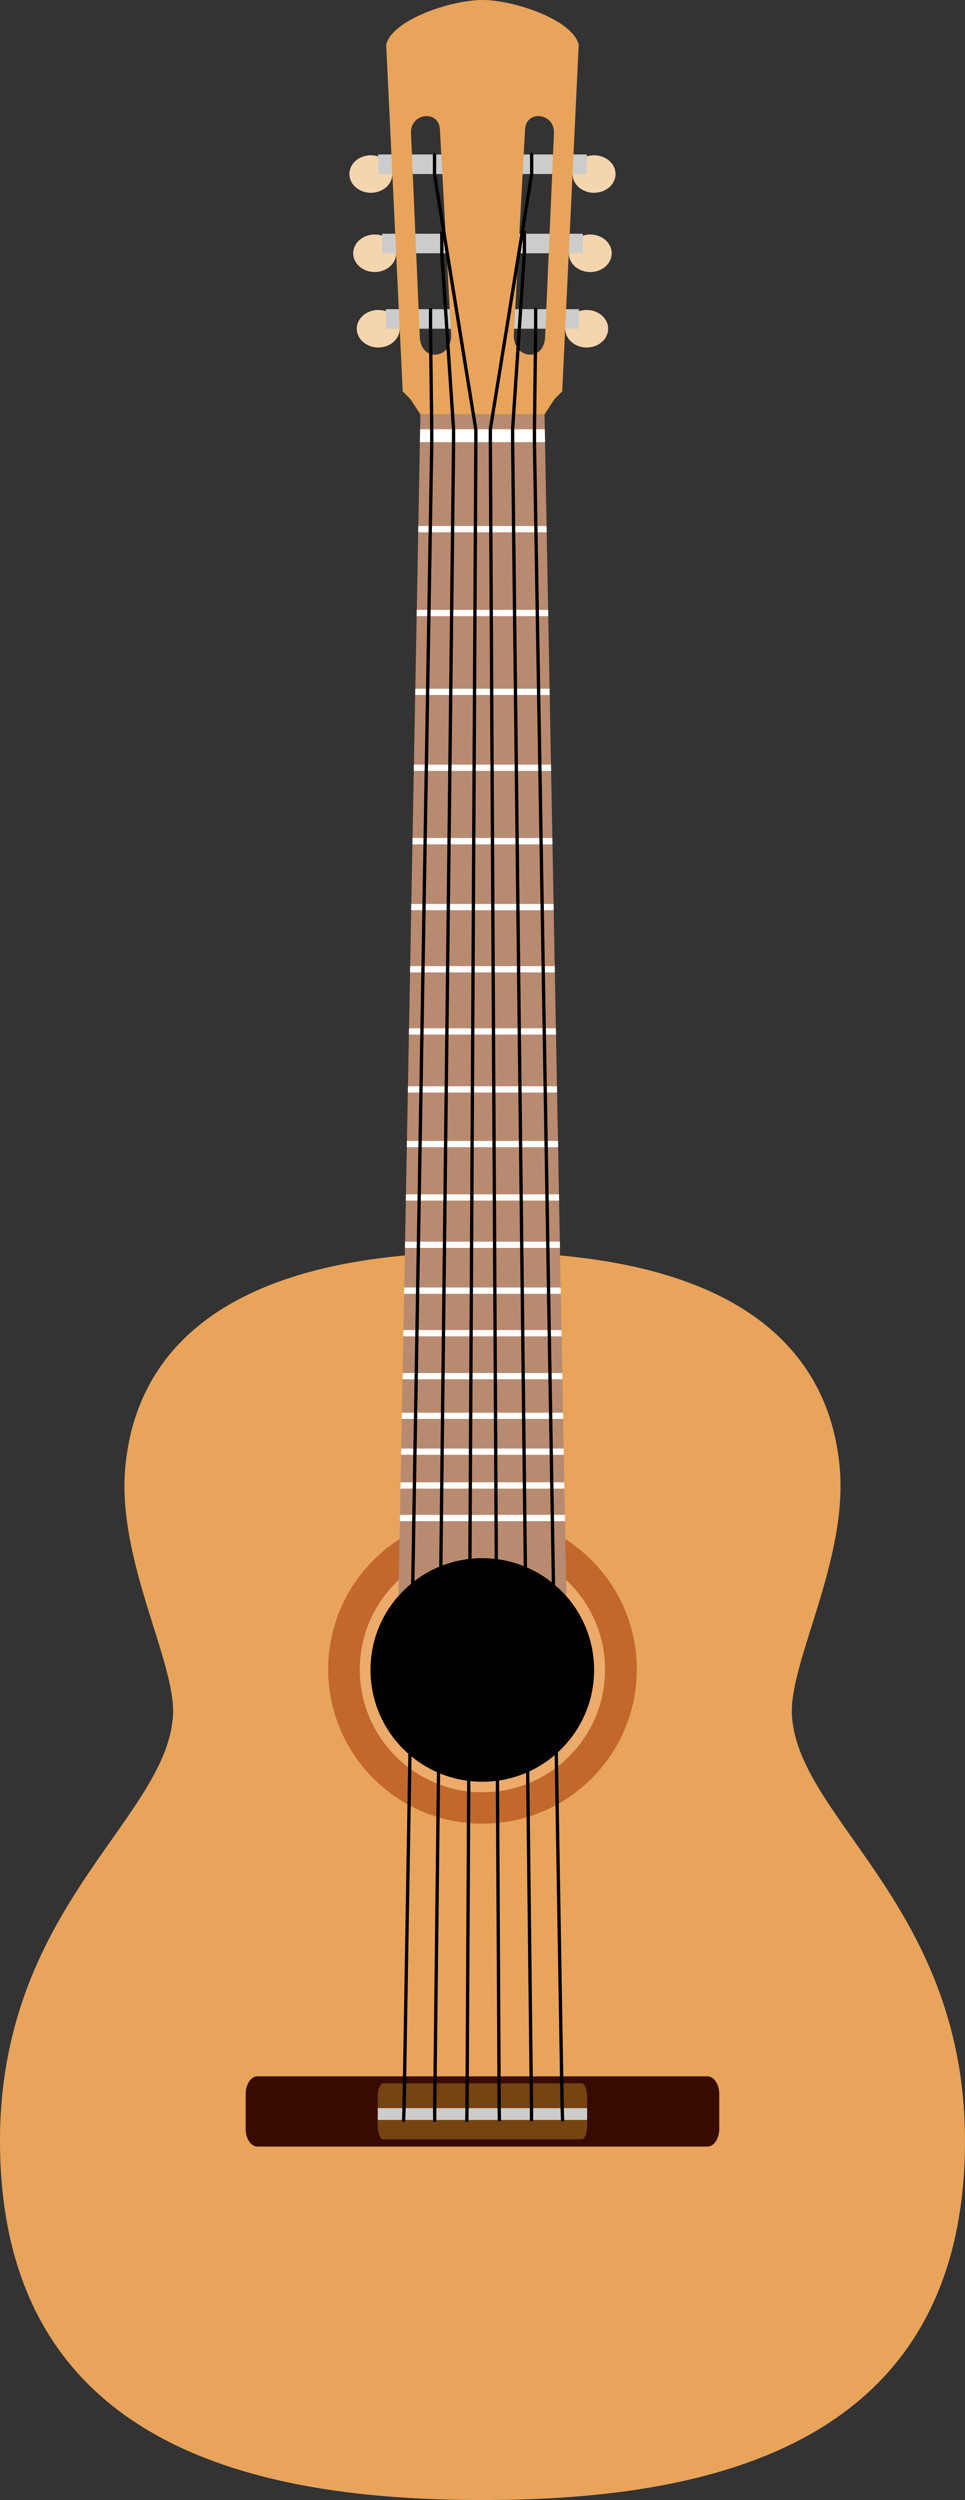<?xml version="1.0" encoding="UTF-8"?>
<svg viewBox="0 0 584.346 1513.469" xmlns="http://www.w3.org/2000/svg">
 <rect x="0" y="0" width="584.346" height="1513.469" fill="#333333" stroke="none"/>
 <g transform="translate(1435.4 -279.91)">
  <path transform="translate(-694.74 66.75)" d="m-516.06 307.16c-7.183 0-13.031 5.067-13.031 11.344s5.848 11.375 13.031 11.375 13-5.099 13-11.375-5.817-11.344-13-11.344zm2.281 47.969c-7.183 0-13 5.099-13 11.375s5.817 11.344 13 11.344 13-5.067 13-11.344-5.817-11.375-13-11.375zm2.156 45.688c-7.183 0-13 5.067-13 11.344s5.817 11.375 13 11.375 13-5.099 13-11.375-5.817-11.344-13-11.344z" fill="#f5d5ae"/>
  <path d="m-1075.7 373.91c7.183 0 13.031 5.067 13.031 11.344s-5.848 11.375-13.031 11.375-13-5.099-13-11.375 5.817-11.344 13-11.344zm-2.281 47.969c7.183 0 13 5.099 13 11.375s-5.817 11.344-13 11.344-13-5.067-13-11.344 5.817-11.375 13-11.375zm-2.156 45.688c7.183 0 13 5.067 13 11.344s-5.817 11.375-13 11.375-13-5.099-13-11.375 5.817-11.344 13-11.344z" fill="#f5d5ae"/>
  <path transform="translate(-694.74 66.75)" d="m-448.5 971.16c-162.02 0-210.38 64.536-216.31 130.44-5.056 56.174 30.797 117.94 28.906 150-3.818 64.754-110.42 119.07-104.53 269.72 6.818 174.33 157.45 205.31 291.94 205.31s285.12-30.982 291.94-205.31c5.892-150.65-100.74-204.96-104.56-269.72-1.891-32.062 33.994-93.826 28.938-150-5.932-65.902-54.294-130.44-216.31-130.44z" fill="#e8a45b"/>
  <path d="m-1201.7 467.08h116.9v11.835h-116.9z" fill="#ccc"/>
  <path d="m-1204 421.41h121.49v11.835h-121.49z" fill="#ccc"/>
  <path d="m-1206.4 373.42h126.32v11.835h-126.32z" fill="#ccc"/>
  <path transform="translate(-694.74 66.75)" d="m-448.5 213.16c-18.913 0-54.345 11.792-58.312 26.938l10 210 4.656 4.656 6.062 9.281h75.156l6.062-9.281 4.656-4.656 10-210c-3.967-15.145-39.368-26.938-58.281-26.938zm-34.156 70.281c4.087-0.15 8.063 2.401 8.375 8.094l6.781 123.94c0.824 15.054-18.266 17.268-18.938 1.781l-5.344-123.56c-0.279-6.431 4.493-10.08 9.125-10.25zm67.5 0c4.868-0.254 10.233 3.441 9.938 10.25l-5.375 123.56c-0.671 15.487-19.731 13.273-18.906-1.781l6.781-123.94c0.291-5.313 3.776-7.896 7.562-8.094z" fill="#e8a45b"/>
  <path transform="matrix(.984 0 0 .984 -701.9 86.279)" d="m-353.55 1223.8c0 52.442-42.513 94.954-94.954 94.954s-94.954-42.512-94.954-94.954 42.513-94.954 94.954-94.954 94.954 42.512 94.954 94.954z" fill="#c2682c"/>
  <path transform="matrix(.782 0 0 .782 -792.55 333.65)" d="m-353.55 1223.8c0 52.442-42.513 94.954-94.954 94.954s-94.954-42.512-94.954-94.954 42.513-94.954 94.954-94.954 94.954 42.512 94.954 94.954z" fill="#ecab6b"/>
  <path transform="matrix(.713 0 0 .713 -823.57 418.27)" d="m-353.55 1223.8c0 52.442-42.513 94.954-94.954 94.954s-94.954-42.512-94.954-94.954 42.513-94.954 94.954-94.954 94.954 42.512 94.954 94.954z"/>
  <path d="m-1279.5 1536.9h272.5a7.143 10.714 0 0 1 7.143 10.714v21.071a7.143 10.714 0 0 1 -7.143 10.714h-272.5a7.143 10.714 0 0 1 -7.143 -10.714v-21.071a7.143 10.714 0 0 1 7.143 -10.714" fill="#380b00"/>
  <path d="m-1203.5 1541.1h120.47a3.158 8.553 0 0 1 3.158 8.553v16.822a3.158 8.553 0 0 1 -3.158 8.553h-120.47a3.158 8.553 0 0 1 -3.158 -8.553v-16.822a3.158 8.553 0 0 1 3.158 -8.553" fill="#754410"/>
  <path transform="translate(-694.74 66.75)" d="m-511.91 1489.4v7.125h126.78v-7.125h-126.78z" fill="#ccc"/>
  <path transform="translate(-694.74 66.75)" d="m-486.09 464.03-13.25 715.09h0.062c12.403-14.081 30.542-22.969 50.781-22.969s38.379 8.888 50.781 22.969c4e-3 0.01 0.027-0.01 0.031 0l-13.25-715.09h-75.156z" fill="#b88a70"/>
  <path transform="translate(-694.74 66.75)" d="m-486.25 473.03-0.156 7.812h75.781l-0.156-7.812h-75.469zm-1.094 58.594-0.062 3.781h77.781l-0.062-3.781h-77.656zm-0.938 50.75-0.062 3.781h79.656l-0.062-3.781h-79.531zm-0.875 47.719-0.094 3.812h81.469l-0.094-3.812h-81.281zm-0.875 45.969-0.062 3.781h83.156l-0.062-3.781h-83.031zm-0.812 44.438-0.062 3.812h84.781l-0.062-3.812h-84.656zm-0.75 39.906-0.062 3.781h86.281l-0.062-3.781h-86.156zm-0.688 37.625-0.062 3.812h87.656l-0.062-3.812h-87.531zm-0.688 37.656-0.094 3.781h89.094l-0.094-3.781h-88.906zm-0.656 35.094-0.062 3.781h90.344l-0.062-3.781h-90.219zm-0.625 33.062-0.062 3.812h91.594l-0.062-3.812h-91.469zm-0.594 32.344-0.062 3.781h92.781l-0.062-3.781h-92.656zm-0.531 28.656-0.062 3.781h93.844l-0.062-3.781h-93.719zm-0.5 27.75-0.094 3.812h94.906l-0.094-3.812h-94.719zm-0.5 25.781-0.062 3.781h95.844l-0.062-3.781h-95.719zm-0.469 26-0.062 3.781h96.781l-0.062-3.781h-96.656zm-0.438 24-0.094 3.781h97.719l-0.094-3.781h-97.531zm-0.406 21.719-0.062 3.781h98.469l-0.062-3.781h-98.344zm-0.375 20.437-0.094 3.813h99.281l-0.094-3.813h-99.094zm-0.375 19.719-0.062 3.781h99.969l-0.062-3.781h-99.844z" fill="#fff"/>
  <g fill="none" stroke="#000" stroke-linecap="round" stroke-linejoin="round" stroke-width="2">
   <path transform="matrix(-1 0 0 1 -1590.6 66.75)" d="m-495.86 1496.5 0.253-7.125 16.776-1008.6v-7.826l-0.74-60.864v-11.835"/>
   <path transform="matrix(-1 0 0 1 -1590.6 66.75)" d="m-477.04 1496.5v-7.125l11.424-1008.6v-7.826l-7.131-106.83v-12.374"/>
   <path transform="matrix(-1 0 0 1 -1590.6 66.75)" d="m-457.6 1496.5 0.126-7.125 5.347-1008.6v-7.826l-25.017-154.52v-11.835"/>
  </g>
  <g fill="none" stroke="#000" stroke-linecap="round" stroke-linejoin="round" stroke-width="2">
   <path transform="translate(-695.13 67.107)" d="m-495.86 1496.5 0.253-7.125 16.776-1008.6v-7.826l-0.74-60.864v-11.835"/>
   <path transform="translate(-695.13 67.107)" d="m-477.04 1496.5v-7.125l11.424-1008.6v-7.826l-7.131-106.83v-12.374"/>
   <path transform="translate(-695.13 67.107)" d="m-457.6 1496.5 0.126-7.125 5.347-1008.6v-7.826l-25.017-154.52v-11.835"/>
  </g>
 </g>
</svg>

